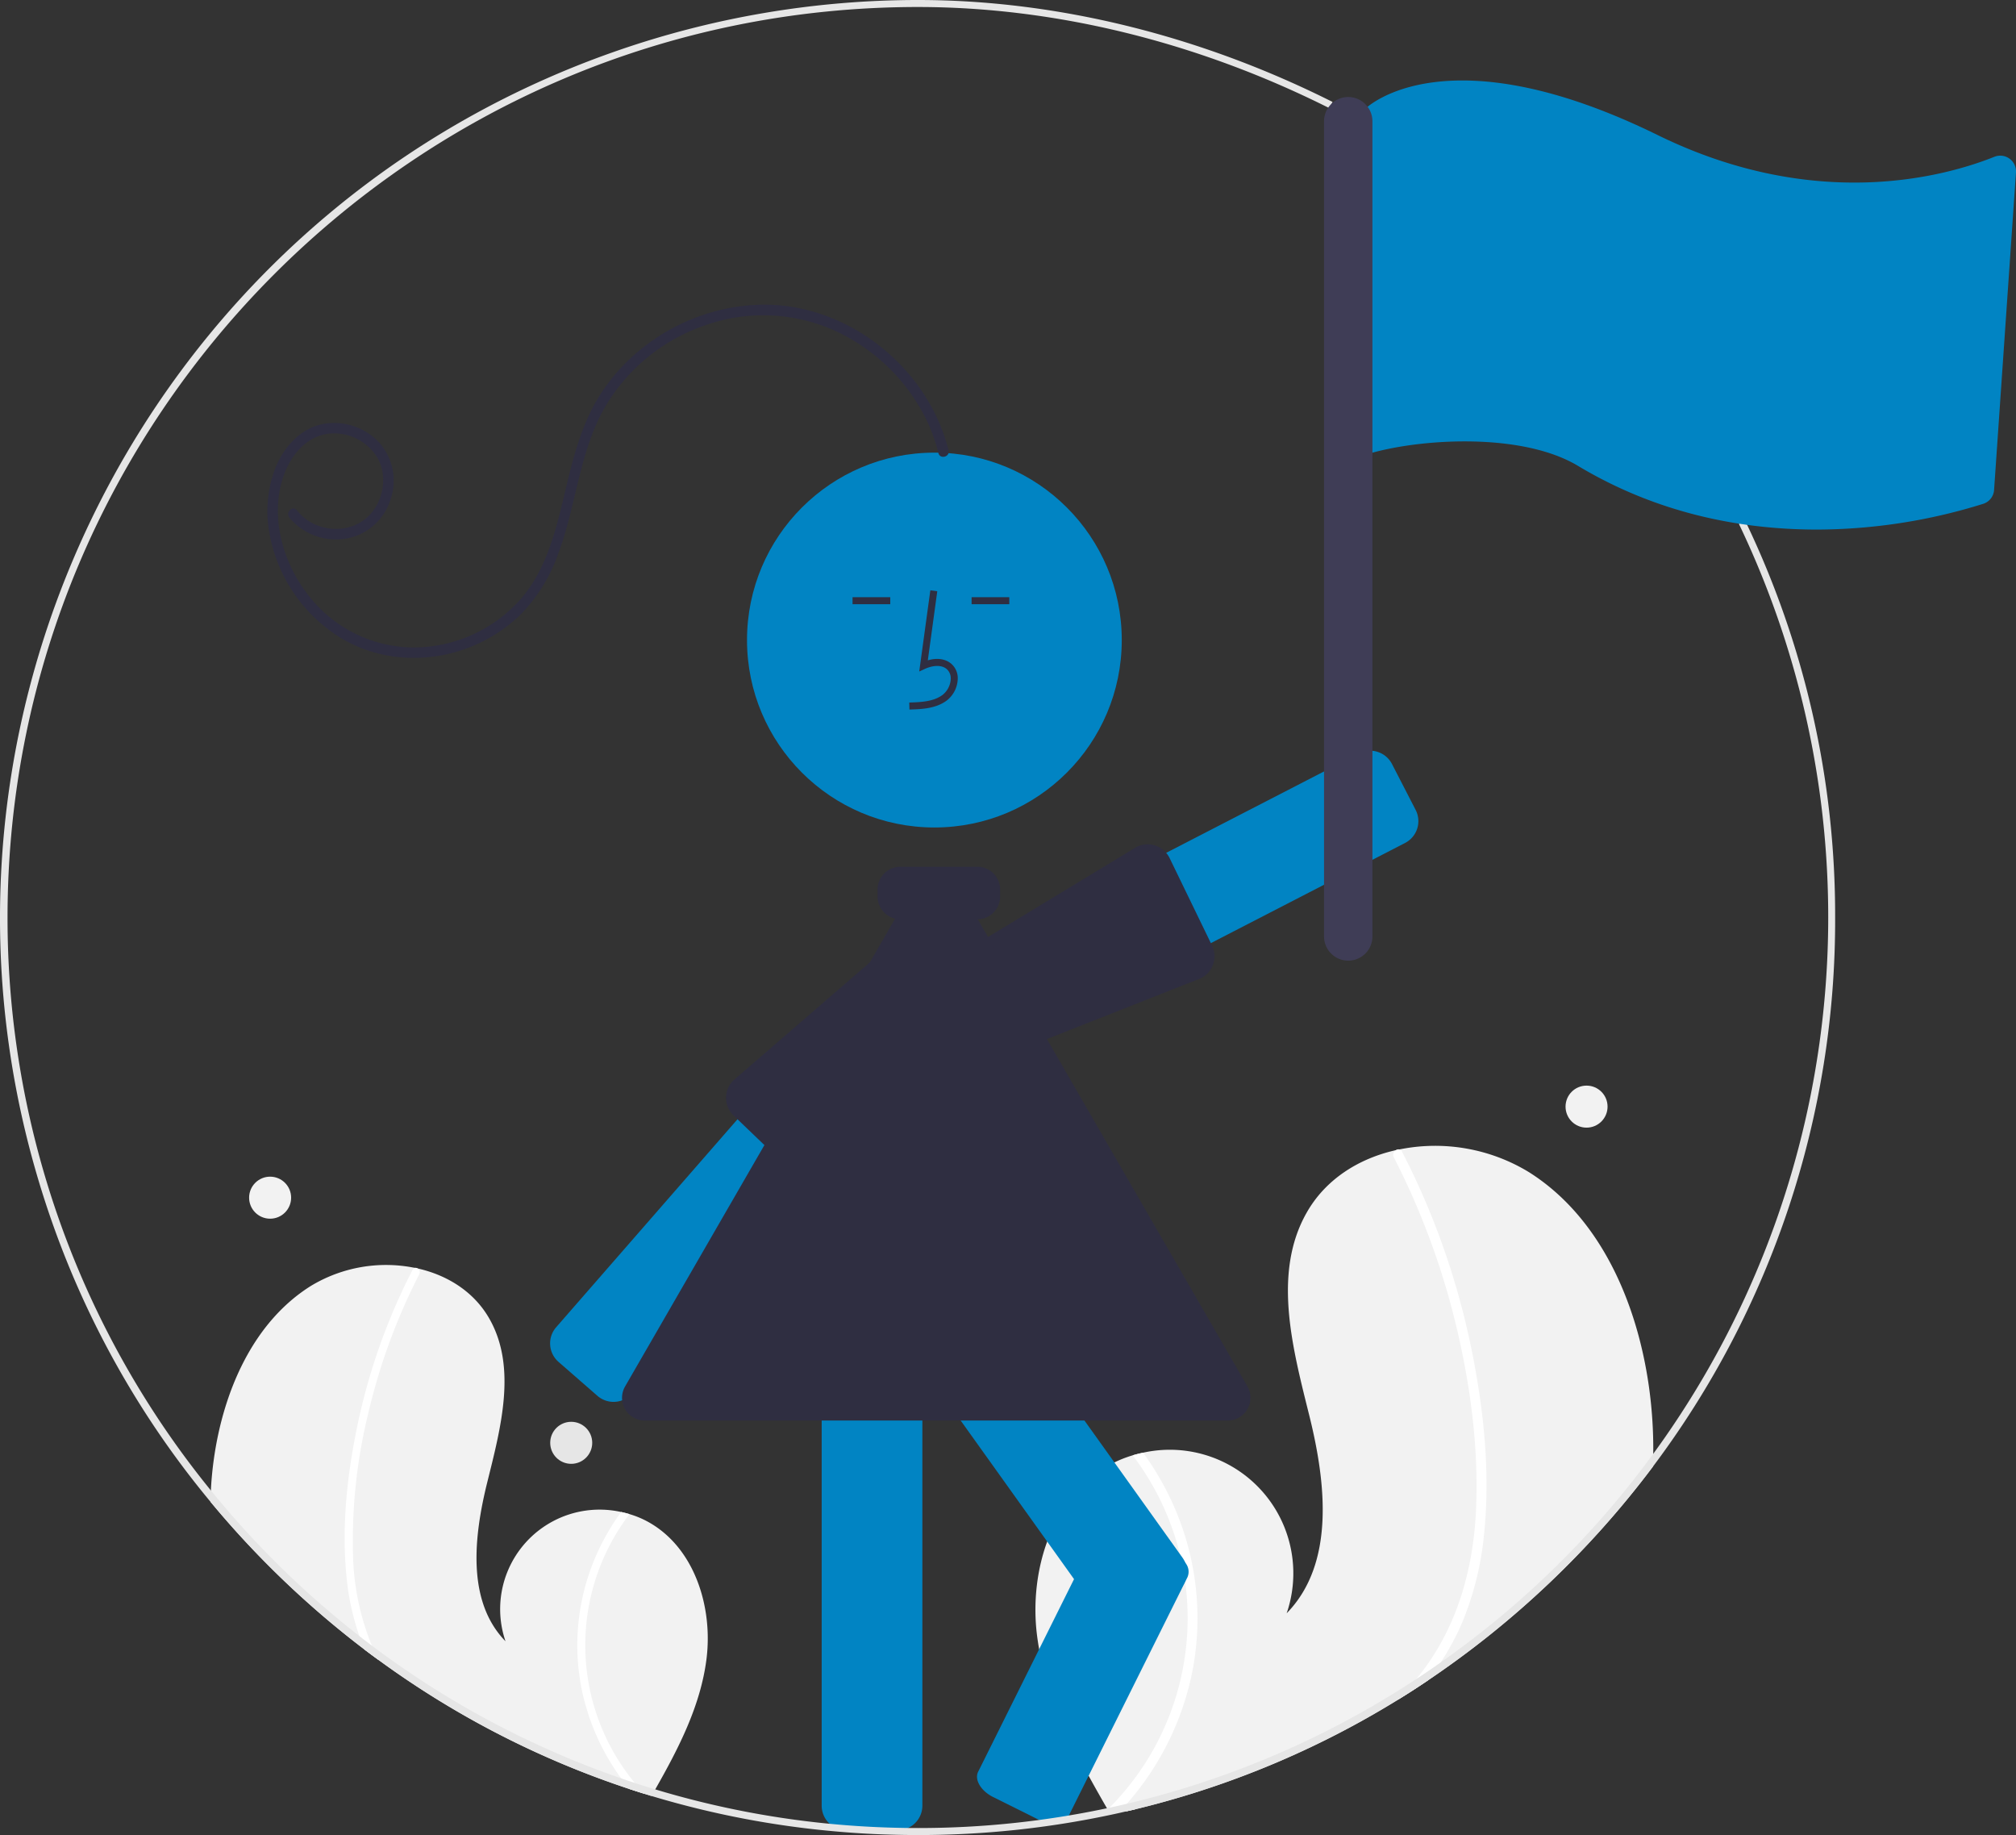 <svg xmlns="http://www.w3.org/2000/svg" data-name="Layer 1" width="575.811" height="524" viewBox="0 0 575.811 524" xmlns:xlink="http://www.w3.org/1999/xlink"><rect x="0" y="0" width="575.811" height="524" fill="#333333" stroke="none"/><path d="M784.296,603.05c-.01,1.25-.04,2.49-.09,3.74a266.156,266.156,0,0,1-64.28,61.06q-4.275,2.895-8.66,5.58a258.434,258.434,0,0,1-70.53,30.11q-1.965.51-3.93.99c-.94.23-1.89.46-2.84.66-.58-.05-1.15-.1-1.72-.15-.03-.01-.07-.01-.1-.02-.23-.02-.46-.04-.68-.05-.98-.09-1.96-.19-2.94-.28l.229.44.58,1.1h-.01c-.21-.36-.42-.73-.62-1.1-.08-.13-.17-.27-.24-.41-.07-.12-.14-.25-.21-.37-8.92-15.52-17.71-31.61-19.96-49.32-2.35-18.54,4.25-39.52,20.56-48.63a33.505,33.505,0,0,1,6.75-2.83c.98-.29,1.97-.53,2.97-.75a35.277,35.277,0,0,1,41.02,45.86c13.83-14.18,11.25-37.18,6.48-56.4-4.78-19.23-10.56-40.62-.84-57.88,5.4-9.62,14.9-15.58,25.57-17.98.32-.07.65-.14.98-.2a51.476,51.476,0,0,1,36.99,6.48c20.39,12.85,30.86,37.21,34.26,61.07A127.598,127.598,0,0,1,784.296,603.05Z" transform="translate(-312.094 -188)" fill="#f2f2f2"/><path d="M645.967,615.06a79.429,79.429,0,0,1,6.85,49.38,81.279,81.279,0,0,1-18.88,38.63c-.55.63-1.11,1.24-1.68,1.84.92-.06,1.85-.14,2.771-.22.59-.05,1.19-.1,1.78-.16-.94.23-1.89.46-2.84.66-.58-.05-1.15-.1-1.72-.15-.03-.01-.07-.01-.1-.02-.23-.02-.46-.04-.68-.05-.98-.09-1.96-.19-2.94-.28l.229.44.58,1.1h-.01c-.21-.36-.42-.73-.62-1.1-.08-.13-.17-.27-.24-.41.18-.17.35-.35.52-.53a76.745,76.745,0,0,0,6.62-100.62c.98-.29,1.97-.53,2.97-.75A82.099,82.099,0,0,1,645.967,615.06Z" transform="translate(-312.094 -188)" fill="#fff"/><path d="M735.967,626.15a87.389,87.389,0,0,1-6.04,24.67,72.503,72.503,0,0,1-6.34,11.89c-1.14,1.76-2.37,3.48-3.66,5.14q-4.275,2.895-8.66,5.58a74.875,74.875,0,0,0,5.33-5.96c.93-1.12,1.81-2.27,2.66-3.44,9.51-13.11,13.7-28.89,14.42-44.92.76-17.17-1.47-34.64-5.39-51.33a215.092,215.092,0,0,0-18.1-49.32,1.543,1.543,0,0,1,.62-2.04,1.327,1.327,0,0,1,.98-.2,1.102,1.102,0,0,1,.75.65c.99,1.93,1.97,3.86,2.9,5.82a217.641,217.641,0,0,1,17.06,51.16C735.937,590.92,737.777,608.77,735.967,626.15Z" transform="translate(-312.094 -188)" fill="#fff"/><path d="M498.177,700.85c.36-.63.72-1.26,1.07-1.89,6.67-11.72,12.94-23.88,14.63-37.18,1.89-14.92-3.42-31.81-16.55-39.14a26.442,26.442,0,0,0-5.44-2.28c-.78-.23-1.58-.43-2.39-.61a28.404,28.404,0,0,0-33.02,36.92c-11.13-11.41-9.05-29.93-5.21-45.4,3.84-15.48,8.5-32.7.67-46.59-4.35-7.75-11.99-12.55-20.58-14.48-.26-.05-.53-.11-.79-.16a41.465,41.465,0,0,0-29.78,5.22c-16.41,10.34-24.84,29.95-27.58,49.16-.43,3.03-.73,6.1-.88,9.18-.06,1.08-.1,2.15-.12,3.23q7.905,9.555,16.78,18.43a267.147,267.147,0,0,0,27.27,23.81c1.32,1,2.64,1.98,3.98,2.95a259.198,259.198,0,0,0,71.62,36.83c1.41.46,2.84.92,4.26,1.36Z" transform="translate(-312.094 -188)" fill="#f2f2f2"/><path d="M496.117,700.21c-1.42-.44-2.85-.9-4.26-1.36-.82-.99-1.6-2-2.35-3.04a65.51,65.51,0,0,1-11.47-26.45,63.954,63.954,0,0,1,5.51-39.75,66.594,66.594,0,0,1,5.95-9.86c.81.18,1.61.38,2.39.61a61.78,61.78,0,0,0,1.52,76.77C494.277,698.19,495.177,699.21,496.117,700.21Z" transform="translate(-312.094 -188)" fill="#fff"/><path d="M417.287,591.55a152.504,152.504,0,0,0-4.34,41.32,72.433,72.433,0,0,0,5.36,25.05c.59,1.39,1.23,2.75,1.93,4.1-1.34-.97-2.66-1.95-3.98-2.95-.1-.23-.2-.45-.29-.68q-.66-1.59-1.23-3.21a71.685,71.685,0,0,1-3.64-16.64c-1.45-14,.03-28.36,2.8-42.11a174.911,174.911,0,0,1,13.73-41.18c.75-1.58,1.54-3.13,2.34-4.68a.884.884,0,0,1,.6-.53,1.12,1.12,0,0,1,.79.16,1.253,1.253,0,0,1,.5,1.65A172.718,172.718,0,0,0,417.287,591.55Z" transform="translate(-312.094 -188)" fill="#fff"/><path d="M489.763,587.874a7.006,7.006,0,0,1-7.029-1.288l-11.123-9.701a7.007,7.007,0,0,1-.675-9.877L551.79,474.299a7.007,7.007,0,0,1,9.876-.675l11.123,9.701a7.007,7.007,0,0,1,.675,9.876l-80.854,92.709A6.958,6.958,0,0,1,489.763,587.874Z" transform="translate(-312.094 -188)" fill="#0184c3"/><path d="M600.889,485.857a7.034,7.034,0,0,1-2.144-.337,6.951,6.951,0,0,1-4.092-3.457l-6.763-13.118a7.007,7.007,0,0,1,3.014-9.429l109.337-56.372a7.008,7.008,0,0,1,9.429,3.014l6.763,13.118a7.007,7.007,0,0,1-3.014,9.429L604.083,485.078A6.955,6.955,0,0,1,600.889,485.857Z" transform="translate(-312.094 -188)" fill="#0184c3"/><path d="M598.918,489.031A7.02,7.02,0,0,1,592.647,485.165l-6.621-13.19a6.986,6.986,0,0,1-.542-4.81c.044-.178.095-.357.154-.534h0c.134-.403.279-1.031.448-1.759.537-2.32,1.204-5.208,2.565-5.891l48.043-29.12a6.996,6.996,0,0,1,9.411,3.056l.02.04,12.119,24.979a7.007,7.007,0,0,1-3.118,9.391l-53.121,20.972A6.856,6.856,0,0,1,598.918,489.031Z" transform="translate(-312.094 -188)" fill="#2f2e41"/><circle cx="266.88" cy="182.772" r="53.519" fill="#0184c3"/><path d="M568.542,710.618H553.782a7.008,7.008,0,0,1-7-7V578.604a7.008,7.008,0,0,1,7-7h14.759a7.008,7.008,0,0,1,7,7V703.618A7.008,7.008,0,0,1,568.542,710.618Z" transform="translate(-312.094 -188)" fill="#0184c3"/><path d="M632.135,652.434a6.996,6.996,0,0,1-5.704-2.926L554.883,549.442a7.007,7.007,0,0,1,1.623-9.766l12.006-8.584a7.007,7.007,0,0,1,9.766,1.623l71.548,100.066a7.008,7.008,0,0,1-1.623,9.766l-12.006,8.585A6.963,6.963,0,0,1,632.135,652.434Z" transform="translate(-312.094 -188)" fill="#0184c3"/><path d="M613.153,708.76a9.636,9.636,0,0,1-4.228-1.058l-13.213-6.578c-3.455-1.721-5.359-4.942-4.244-7.182l34.053-68.399c1.115-2.239,4.833-2.662,8.289-.942l13.213,6.578a9.319,9.319,0,0,1,3.788,3.292,3.956,3.956,0,0,1,.457,3.889l-34.053,68.399C616.562,708.072,615.016,708.76,613.153,708.76Z" transform="translate(-312.094 -188)" fill="#0184c3"/><path d="M548.919,527.279a7.021,7.021,0,0,1-7.331-1.586l-20.024-19.213a6.999,6.999,0,0,1-.081-9.898l.006-.006L564.048,459.783c1.039-1.059,3.993-.803,6.365-.6.745.064,1.387.12,1.812.116.186-.001.372.005.555.018h0a6.988,6.988,0,0,1,4.41,1.998l10.51,10.362a7.009,7.009,0,0,1,.07,9.9l-36.253,44.014A7.058,7.058,0,0,1,548.919,527.279Z" transform="translate(-312.094 -188)" fill="#2f2e41"/><path d="M571.85,390.608l-.056-2c3.721-.104,7.001-.337,9.466-2.138a6.148,6.148,0,0,0,2.381-4.528,3.514,3.514,0,0,0-1.153-2.895c-1.636-1.382-4.269-.935-6.188-.055l-1.655.759,3.173-23.19,1.981.271-2.699,19.727c2.607-.767,5.023-.437,6.678.961a5.471,5.471,0,0,1,1.86,4.492,8.133,8.133,0,0,1-3.2,6.073C579.273,390.4,575.157,390.516,571.85,390.608Z" transform="translate(-312.094 -188)" fill="#2f2e41"/><rect x="277.506" y="170.534" width="10.771" height="2" fill="#2f2e41"/><rect x="243.506" y="170.534" width="10.771" height="2" fill="#2f2e41"/><path d="M662.751,593.637H496.27a6.486,6.486,0,0,1-5.629-9.75L573.881,439.71a6.434,6.434,0,0,1,5.629-3.25h0a6.434,6.434,0,0,1,5.629,3.25l83.241,144.177a6.5,6.5,0,0,1-5.629,9.75Z" transform="translate(-312.094 -188)" fill="#2f2e41"/><path d="M583.019,316.594c-5.935-23.789-28.939-42.055-53.589-41.601a56.772,56.772,0,0,0-33.558,12.168,54.245,54.245,0,0,0-12.306,13.465c-3.715,5.798-6.048,12.343-7.869,18.949-3.68,13.348-5.414,28.452-14.753,39.352a41.015,41.015,0,0,1-31.033,13.961,38.318,38.318,0,0,1-30.295-15.643c-7.029-9.372-10.49-22.333-6.429-33.643,1.993-5.55,6.278-10.793,12.406-11.718a14.462,14.462,0,0,1,14.318,6.854c2.756,4.836,1.875,11.289-1.578,15.554-3.637,4.493-9.715,5.737-15.075,3.932a13.698,13.698,0,0,1-6.376-4.523c-1.199-1.514-3.323.609-2.137,2.107a17.341,17.341,0,0,0,15.839,6.051,16.189,16.189,0,0,0,12.9-10.78,16.438,16.438,0,0,0-2.999-16.615,17.59,17.59,0,0,0-16.339-5.353c-6.328,1.34-10.924,6.544-13.309,12.312a34.359,34.359,0,0,0-1.789,18.849,44.163,44.163,0,0,0,20.215,29.781c10.669,6.551,23.985,7.452,35.689,3.244a43.738,43.738,0,0,0,15.669-9.648,46.894,46.894,0,0,0,10.793-17.225c5.277-13.816,6.05-29.277,13.516-42.264a53.188,53.188,0,0,1,28.931-23.396,49.736,49.736,0,0,1,36.911,1.772,54.31,54.31,0,0,1,26.293,26.107,48.611,48.611,0,0,1,3.057,8.729c.468,1.877,3.365,1.098,2.898-.777Z" transform="translate(-312.094 -188)" fill="#2f2e41"/><path d="M591.247,450.5h-22a6.507,6.507,0,0,1-6.5-6.5v-2a6.507,6.507,0,0,1,6.5-6.5h22a6.507,6.507,0,0,1,6.5,6.5v2A6.507,6.507,0,0,1,591.247,450.5Z" transform="translate(-312.094 -188)" fill="#2f2e41"/><circle cx="163.152" cy="412" r="6" fill="#e6e6e6"/><circle cx="453.152" cy="316" r="6" fill="#f2f2f2"/><circle cx="77.152" cy="342" r="6" fill="#f2f2f2"/><path d="M836.247,450a259.679,259.679,0,0,1-52.04,156.79,266.157,266.157,0,0,1-64.28,61.06q-4.275,2.895-8.66,5.58a258.434,258.434,0,0,1-70.53,30.11q-1.965.51-3.93.99c-.94.23-1.89.46-2.84.66-1.54.37-3.08.71-4.63,1.04h-.01A263.827,263.827,0,0,1,574.247,712q-3.6,0-7.19-.1-7.755-.195-15.43-.86a261.614,261.614,0,0,1-53.45-10.19c-.69-.21-1.37-.42-2.06-.64-1.42-.44-2.85-.9-4.26-1.36a259.199,259.199,0,0,1-71.62-36.83c-1.34-.97-2.66-1.95-3.98-2.95a267.157,267.157,0,0,1-27.27-23.81q-8.881-8.88-16.78-18.43a259.431,259.431,0,0,1-45.16-79.62c-48.085-136.56,23.639-286.245,160.199-334.329A262.145,262.145,0,0,1,574.247,188c39.55,0,80.51,10.06,118.45,29.11l-.9,1.78C654.137,199.99,613.487,190,574.247,190c-143.36,0-260,116.64-260,260a258.751,258.751,0,0,0,58.08,163.6,261.862,261.862,0,0,0,42.41,41.58q1.769,1.38,3.57,2.74a259.417,259.417,0,0,0,71.2,37.89q1.935.675,3.9,1.32c1.93.63,3.88,1.25,5.84,1.83a257.644,257.644,0,0,0,53.7,10.17q7.679.63,15.47.8c1.94.05,3.88.07,5.83.07a259.221,259.221,0,0,0,54.01-5.65c.24-.05.49-.1.73-.16q2.49-.525,4.95-1.12c1.92-.44,3.82-.92,5.72-1.41a258.579,258.579,0,0,0,76.94-34.19q3.54-2.31,6.99-4.76a259.924,259.924,0,0,0,85.16-325.14l1.81-.86A259.673,259.673,0,0,1,836.247,450Z" transform="translate(-312.094 -188)" fill="#e6e6e6"/><path d="M831.107,339.22c-25.21,0-48.192-6.12-68.307-18.191-21.274-12.761-65.146-5.375-68.437,1.137l-4.034,9.715L701.698,219.392l.428-.398c.936-.896,23.722-21.719,83.421,7.567,45.312,22.222,82.352,11.749,96.174,6.215a4.501,4.501,0,0,1,6.174,4.478l-6.25,90.641a4.463,4.463,0,0,1-3.106,3.972A160.274,160.274,0,0,1,831.107,339.22Z" transform="translate(-312.094 -188)" fill="#0184c3"/><path d="M697.177,215.704a6.918,6.918,0,0,0-6.91,6.91v232.793a6.91,6.91,0,0,0,13.82,0v-232.793A6.918,6.918,0,0,0,697.177,215.704Z" transform="translate(-312.094 -188)" fill="#3f3d56"/></svg>